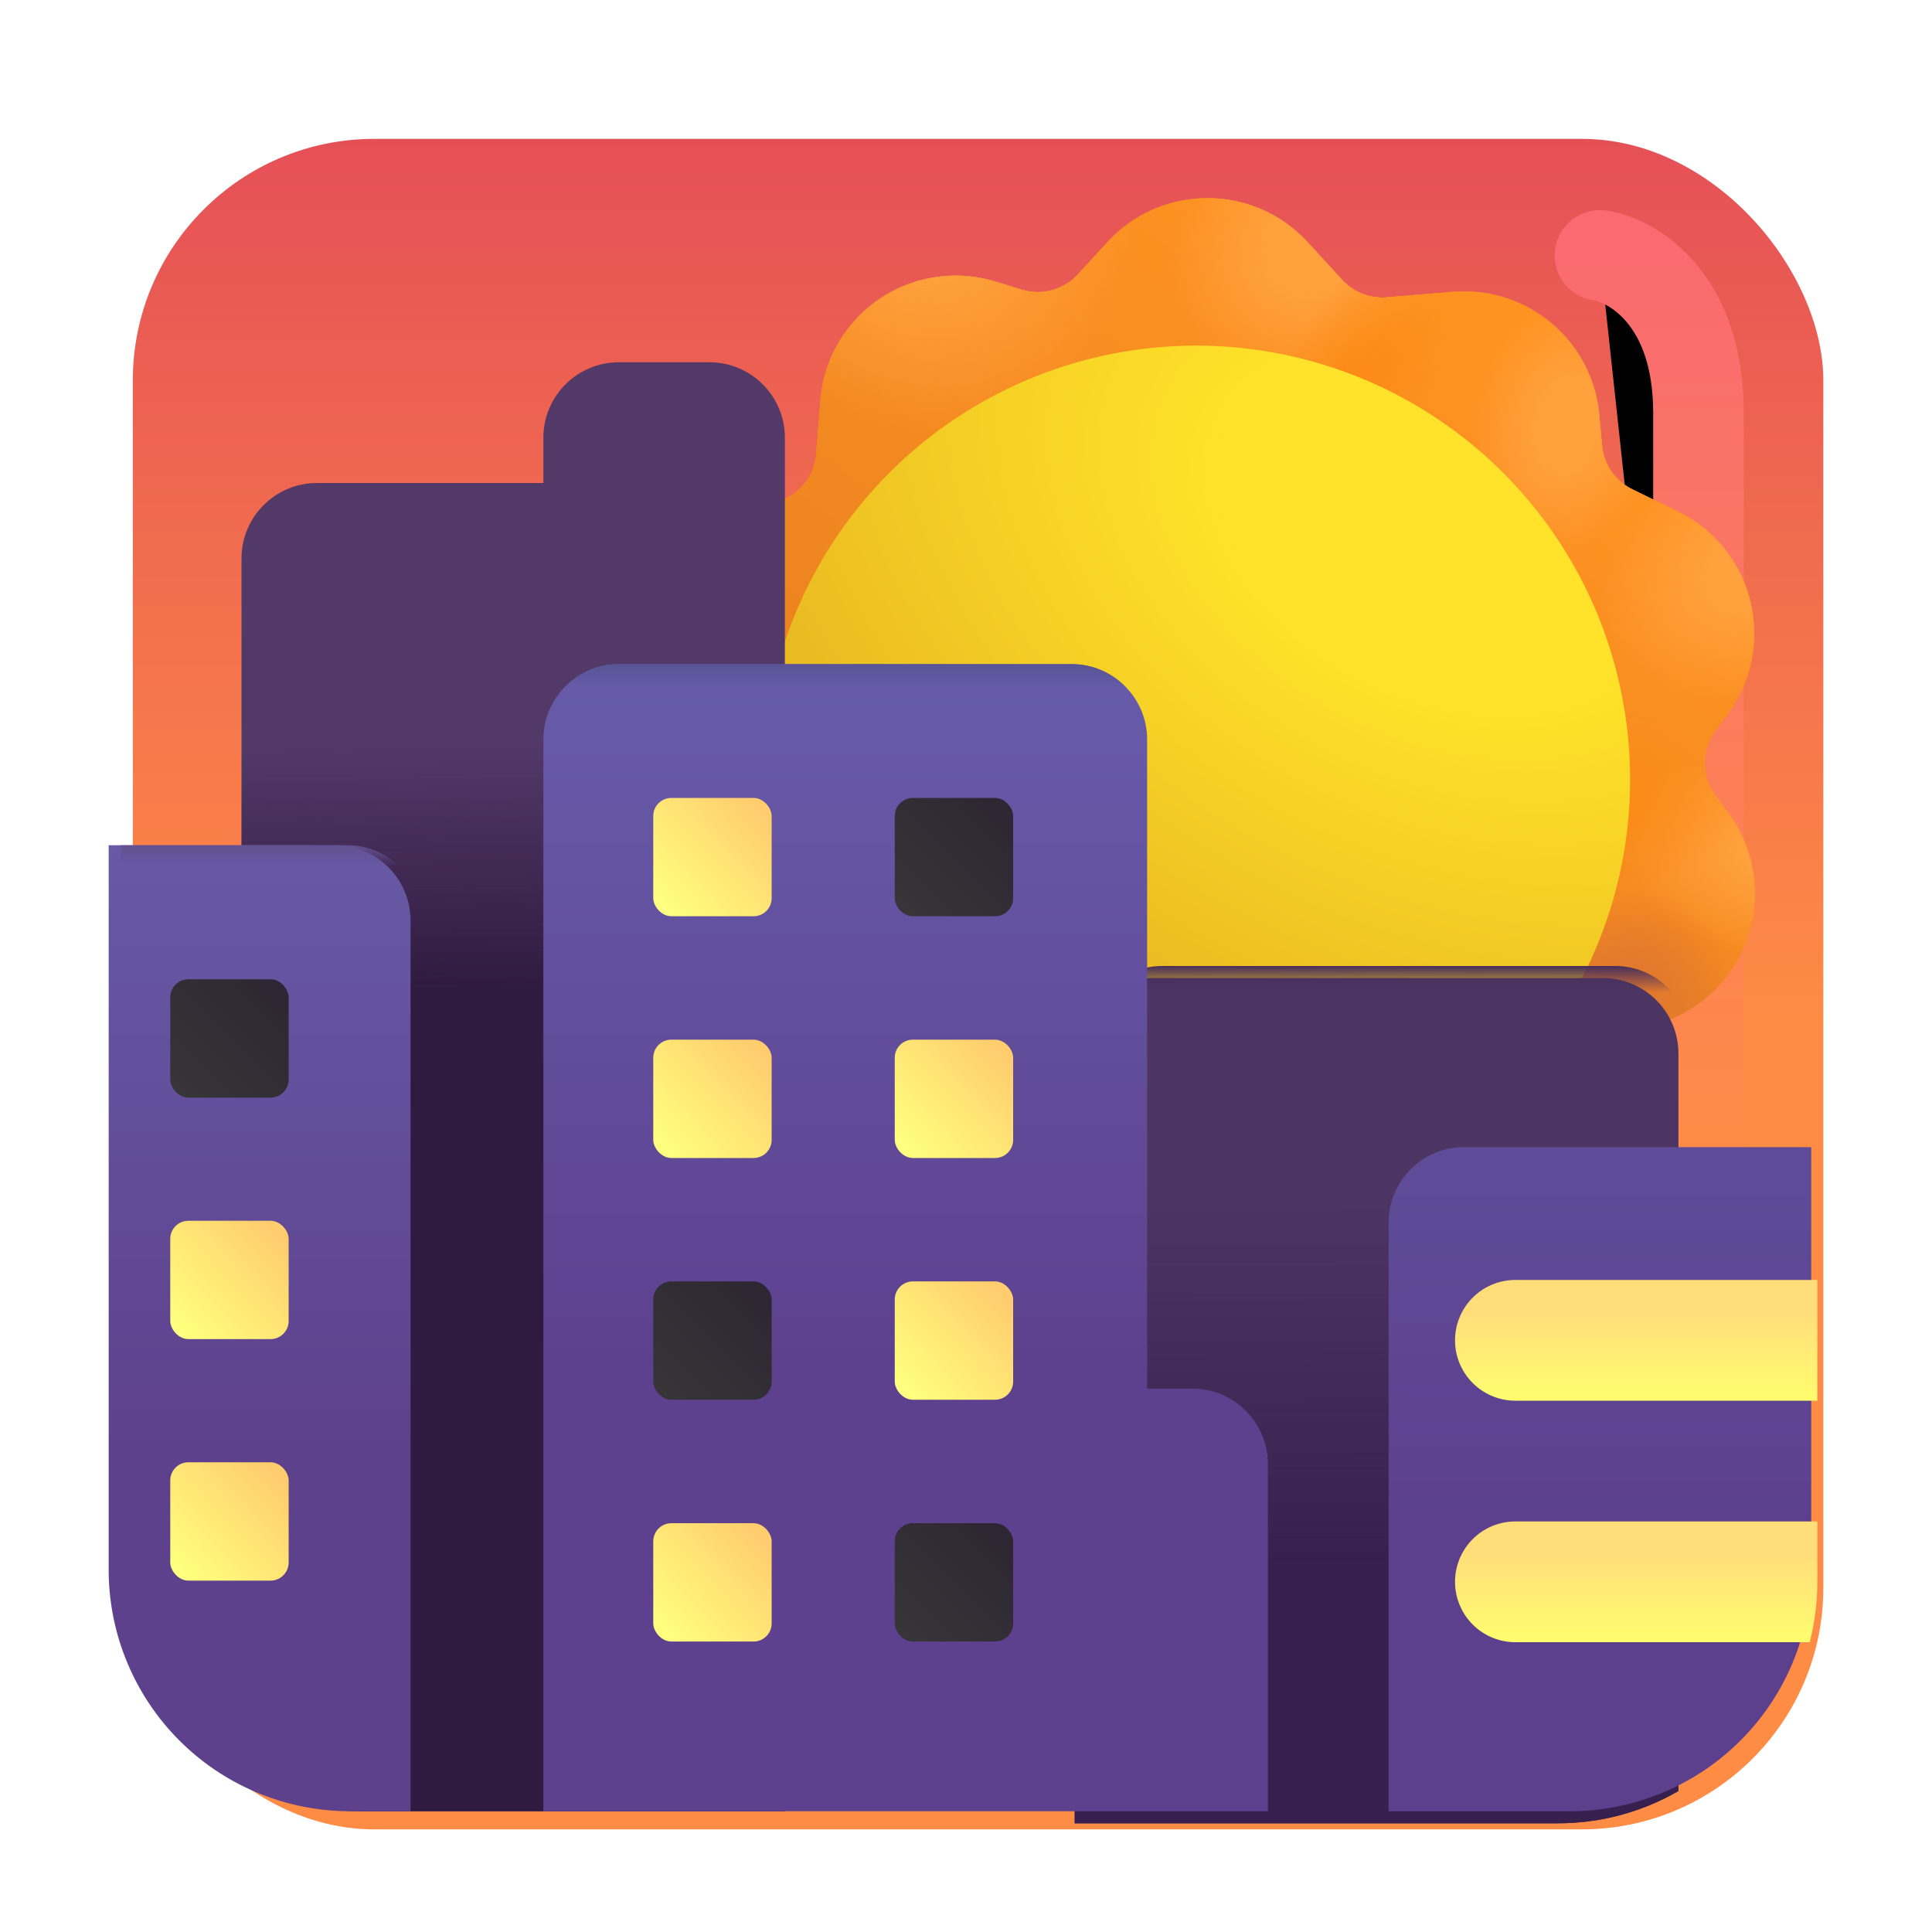 <svg width="100%" height="100%" viewBox="0 0 32 32" xmlns="http://www.w3.org/2000/svg"><g filter="url(#a)"><rect width="28" height="28" x="2" y="2" fill="url(#b)" rx="4"/></g><g filter="url(#c)"><path stroke="url(#d)" stroke-linecap="round" stroke-width="1.5" d="M26.5 4.23c.544.081 1.632.718 1.632 2.61v12.486"/></g><path fill="url(#e)" d="M18.343 4.01c.89-.97 2.42-.97 3.312-.001l.578.629a.9.9 0 0 0 .737.287l1.092-.092a2.25 2.25 0 0 1 2.427 2.041l.045.501a.9.9 0 0 0 .501.728l.758.37a2.248 2.248 0 0 1 .82 3.358l-.2.272a.9.9 0 0 0-.002 1.067l.22.3a2.248 2.248 0 0 1-.946 3.404l-.752.314a.9.9 0 0 0-.539.675l-.213 1.217a1.8 1.8 0 0 1-2.024 1.47l-1.272-.18a.9.9 0 0 0-.751.245l-.924.894a1.8 1.8 0 0 1-2.502 0l-.923-.894a.9.9 0 0 0-.752-.244l-1.296.183a1.8 1.8 0 0 1-2.02-1.445l-.229-1.207a.9.9 0 0 0-.503-.647l-.666-.31a2.25 2.25 0 0 1-.97-3.208l.348-.57a.9.9 0 0 0-.023-.972l-.266-.395a2.248 2.248 0 0 1 1.175-3.397l.314-.1a.9.9 0 0 0 .62-.786l.07-.881a2.248 2.248 0 0 1 2.896-1.973l.444.135a.9.9 0 0 0 .924-.252z"/><path fill="url(#f)" d="M18.343 4.01c.89-.97 2.42-.97 3.312-.001l.578.629a.9.9 0 0 0 .737.287l1.092-.092a2.25 2.25 0 0 1 2.427 2.041l.045.501a.9.9 0 0 0 .501.728l.758.37a2.248 2.248 0 0 1 .82 3.358l-.2.272a.9.9 0 0 0-.002 1.067l.22.3a2.248 2.248 0 0 1-.946 3.404l-.752.314a.9.9 0 0 0-.539.675l-.213 1.217a1.8 1.8 0 0 1-2.024 1.47l-1.272-.18a.9.9 0 0 0-.751.245l-.924.894a1.8 1.8 0 0 1-2.502 0l-.923-.894a.9.9 0 0 0-.752-.244l-1.296.183a1.8 1.8 0 0 1-2.02-1.445l-.229-1.207a.9.9 0 0 0-.503-.647l-.666-.31a2.25 2.25 0 0 1-.97-3.208l.348-.57a.9.9 0 0 0-.023-.972l-.266-.395a2.248 2.248 0 0 1 1.175-3.397l.314-.1a.9.9 0 0 0 .62-.786l.07-.881a2.248 2.248 0 0 1 2.896-1.973l.444.135a.9.9 0 0 0 .924-.252z"/><path fill="url(#g)" d="M18.343 4.01c.89-.97 2.42-.97 3.312-.001l.578.629a.9.9 0 0 0 .737.287l1.092-.092a2.25 2.25 0 0 1 2.427 2.041l.045.501a.9.9 0 0 0 .501.728l.758.37a2.248 2.248 0 0 1 .82 3.358l-.2.272a.9.9 0 0 0-.002 1.067l.22.3a2.248 2.248 0 0 1-.946 3.404l-.752.314a.9.9 0 0 0-.539.675l-.213 1.217a1.8 1.8 0 0 1-2.024 1.47l-1.272-.18a.9.9 0 0 0-.751.245l-.924.894a1.8 1.8 0 0 1-2.502 0l-.923-.894a.9.9 0 0 0-.752-.244l-1.296.183a1.8 1.8 0 0 1-2.02-1.445l-.229-1.207a.9.9 0 0 0-.503-.647l-.666-.31a2.25 2.25 0 0 1-.97-3.208l.348-.57a.9.9 0 0 0-.023-.972l-.266-.395a2.248 2.248 0 0 1 1.175-3.397l.314-.1a.9.9 0 0 0 .62-.786l.07-.881a2.248 2.248 0 0 1 2.896-1.973l.444.135a.9.9 0 0 0 .924-.252z"/><path fill="url(#h)" d="M18.343 4.01c.89-.97 2.42-.97 3.312-.001l.578.629a.9.9 0 0 0 .737.287l1.092-.092a2.25 2.25 0 0 1 2.427 2.041l.045.501a.9.9 0 0 0 .501.728l.758.37a2.248 2.248 0 0 1 .82 3.358l-.2.272a.9.9 0 0 0-.002 1.067l.22.3a2.248 2.248 0 0 1-.946 3.404l-.752.314a.9.9 0 0 0-.539.675l-.213 1.217a1.8 1.8 0 0 1-2.024 1.47l-1.272-.18a.9.9 0 0 0-.751.245l-.924.894a1.8 1.8 0 0 1-2.502 0l-.923-.894a.9.9 0 0 0-.752-.244l-1.296.183a1.8 1.8 0 0 1-2.02-1.445l-.229-1.207a.9.9 0 0 0-.503-.647l-.666-.31a2.25 2.25 0 0 1-.97-3.208l.348-.57a.9.9 0 0 0-.023-.972l-.266-.395a2.248 2.248 0 0 1 1.175-3.397l.314-.1a.9.9 0 0 0 .62-.786l.07-.881a2.248 2.248 0 0 1 2.896-1.973l.444.135a.9.9 0 0 0 .924-.252z"/><path fill="url(#i)" d="M18.343 4.01c.89-.97 2.42-.97 3.312-.001l.578.629a.9.9 0 0 0 .737.287l1.092-.092a2.25 2.25 0 0 1 2.427 2.041l.045.501a.9.9 0 0 0 .501.728l.758.37a2.248 2.248 0 0 1 .82 3.358l-.2.272a.9.9 0 0 0-.002 1.067l.22.3a2.248 2.248 0 0 1-.946 3.404l-.752.314a.9.9 0 0 0-.539.675l-.213 1.217a1.8 1.8 0 0 1-2.024 1.47l-1.272-.18a.9.9 0 0 0-.751.245l-.924.894a1.8 1.8 0 0 1-2.502 0l-.923-.894a.9.9 0 0 0-.752-.244l-1.296.183a1.8 1.8 0 0 1-2.02-1.445l-.229-1.207a.9.9 0 0 0-.503-.647l-.666-.31a2.25 2.25 0 0 1-.97-3.208l.348-.57a.9.9 0 0 0-.023-.972l-.266-.395a2.248 2.248 0 0 1 1.175-3.397l.314-.1a.9.9 0 0 0 .62-.786l.07-.881a2.248 2.248 0 0 1 2.896-1.973l.444.135a.9.9 0 0 0 .924-.252z"/><path fill="url(#j)" d="M18.343 4.01c.89-.97 2.42-.97 3.312-.001l.578.629a.9.9 0 0 0 .737.287l1.092-.092a2.25 2.25 0 0 1 2.427 2.041l.045.501a.9.9 0 0 0 .501.728l.758.37a2.248 2.248 0 0 1 .82 3.358l-.2.272a.9.9 0 0 0-.002 1.067l.22.3a2.248 2.248 0 0 1-.946 3.404l-.752.314a.9.9 0 0 0-.539.675l-.213 1.217a1.8 1.8 0 0 1-2.024 1.47l-1.272-.18a.9.9 0 0 0-.751.245l-.924.894a1.8 1.8 0 0 1-2.502 0l-.923-.894a.9.9 0 0 0-.752-.244l-1.296.183a1.8 1.8 0 0 1-2.02-1.445l-.229-1.207a.9.9 0 0 0-.503-.647l-.666-.31a2.25 2.25 0 0 1-.97-3.208l.348-.57a.9.9 0 0 0-.023-.972l-.266-.395a2.248 2.248 0 0 1 1.175-3.397l.314-.1a.9.9 0 0 0 .62-.786l.07-.881a2.248 2.248 0 0 1 2.896-1.973l.444.135a.9.9 0 0 0 .924-.252z"/><path fill="url(#k)" d="M18.343 4.01c.89-.97 2.42-.97 3.312-.001l.578.629a.9.9 0 0 0 .737.287l1.092-.092a2.25 2.25 0 0 1 2.427 2.041l.045.501a.9.9 0 0 0 .501.728l.758.37a2.248 2.248 0 0 1 .82 3.358l-.2.272a.9.9 0 0 0-.002 1.067l.22.3a2.248 2.248 0 0 1-.946 3.404l-.752.314a.9.9 0 0 0-.539.675l-.213 1.217a1.8 1.8 0 0 1-2.024 1.47l-1.272-.18a.9.9 0 0 0-.751.245l-.924.894a1.8 1.8 0 0 1-2.502 0l-.923-.894a.9.9 0 0 0-.752-.244l-1.296.183a1.8 1.8 0 0 1-2.02-1.445l-.229-1.207a.9.9 0 0 0-.503-.647l-.666-.31a2.25 2.25 0 0 1-.97-3.208l.348-.57a.9.9 0 0 0-.023-.972l-.266-.395a2.248 2.248 0 0 1 1.175-3.397l.314-.1a.9.9 0 0 0 .62-.786l.07-.881a2.248 2.248 0 0 1 2.896-1.973l.444.135a.9.9 0 0 0 .924-.252z"/><path fill="url(#l)" d="M18.343 4.01c.89-.97 2.42-.97 3.312-.001l.578.629a.9.9 0 0 0 .737.287l1.092-.092a2.25 2.25 0 0 1 2.427 2.041l.045.501a.9.9 0 0 0 .501.728l.758.37a2.248 2.248 0 0 1 .82 3.358l-.2.272a.9.9 0 0 0-.002 1.067l.22.3a2.248 2.248 0 0 1-.946 3.404l-.752.314a.9.9 0 0 0-.539.675l-.213 1.217a1.8 1.8 0 0 1-2.024 1.47l-1.272-.18a.9.9 0 0 0-.751.245l-.924.894a1.8 1.8 0 0 1-2.502 0l-.923-.894a.9.9 0 0 0-.752-.244l-1.296.183a1.8 1.8 0 0 1-2.02-1.445l-.229-1.207a.9.9 0 0 0-.503-.647l-.666-.31a2.25 2.25 0 0 1-.97-3.208l.348-.57a.9.9 0 0 0-.023-.972l-.266-.395a2.248 2.248 0 0 1 1.175-3.397l.314-.1a.9.9 0 0 0 .62-.786l.07-.881a2.248 2.248 0 0 1 2.896-1.973l.444.135a.9.9 0 0 0 .924-.252z"/><path fill="url(#m)" d="M18.343 4.01c.89-.97 2.42-.97 3.312-.001l.578.629a.9.9 0 0 0 .737.287l1.092-.092a2.25 2.25 0 0 1 2.427 2.041l.045.501a.9.9 0 0 0 .501.728l.758.37a2.248 2.248 0 0 1 .82 3.358l-.2.272a.9.9 0 0 0-.002 1.067l.22.3a2.248 2.248 0 0 1-.946 3.404l-.752.314a.9.9 0 0 0-.539.675l-.213 1.217a1.8 1.8 0 0 1-2.024 1.47l-1.272-.18a.9.9 0 0 0-.751.245l-.924.894a1.8 1.8 0 0 1-2.502 0l-.923-.894a.9.9 0 0 0-.752-.244l-1.296.183a1.8 1.8 0 0 1-2.02-1.445l-.229-1.207a.9.9 0 0 0-.503-.647l-.666-.31a2.25 2.25 0 0 1-.97-3.208l.348-.57a.9.9 0 0 0-.023-.972l-.266-.395a2.248 2.248 0 0 1 1.175-3.397l.314-.1a.9.9 0 0 0 .62-.786l.07-.881a2.248 2.248 0 0 1 2.896-1.973l.444.135a.9.9 0 0 0 .924-.252z"/><path fill="url(#n)" d="M18.343 4.01c.89-.97 2.42-.97 3.312-.001l.578.629a.9.9 0 0 0 .737.287l1.092-.092a2.25 2.25 0 0 1 2.427 2.041l.045.501a.9.9 0 0 0 .501.728l.758.37a2.248 2.248 0 0 1 .82 3.358l-.2.272a.9.9 0 0 0-.002 1.067l.22.3a2.248 2.248 0 0 1-.946 3.404l-.752.314a.9.9 0 0 0-.539.675l-.213 1.217a1.8 1.8 0 0 1-2.024 1.47l-1.272-.18a.9.9 0 0 0-.751.245l-.924.894a1.8 1.8 0 0 1-2.502 0l-.923-.894a.9.9 0 0 0-.752-.244l-1.296.183a1.8 1.8 0 0 1-2.02-1.445l-.229-1.207a.9.9 0 0 0-.503-.647l-.666-.31a2.25 2.25 0 0 1-.97-3.208l.348-.57a.9.9 0 0 0-.023-.972l-.266-.395a2.248 2.248 0 0 1 1.175-3.397l.314-.1a.9.9 0 0 0 .62-.786l.07-.881a2.248 2.248 0 0 1 2.896-1.973l.444.135a.9.9 0 0 0 .924-.252z"/><path fill="url(#o)" d="M18.343 4.01c.89-.97 2.42-.97 3.312-.001l.578.629a.9.9 0 0 0 .737.287l1.092-.092a2.25 2.25 0 0 1 2.427 2.041l.045.501a.9.9 0 0 0 .501.728l.758.37a2.248 2.248 0 0 1 .82 3.358l-.2.272a.9.9 0 0 0-.002 1.067l.22.3a2.248 2.248 0 0 1-.946 3.404l-.752.314a.9.9 0 0 0-.539.675l-.213 1.217a1.8 1.8 0 0 1-2.024 1.47l-1.272-.18a.9.9 0 0 0-.751.245l-.924.894a1.8 1.8 0 0 1-2.502 0l-.923-.894a.9.9 0 0 0-.752-.244l-1.296.183a1.8 1.8 0 0 1-2.02-1.445l-.229-1.207a.9.9 0 0 0-.503-.647l-.666-.31a2.25 2.25 0 0 1-.97-3.208l.348-.57a.9.9 0 0 0-.023-.972l-.266-.395a2.248 2.248 0 0 1 1.175-3.397l.314-.1a.9.9 0 0 0 .62-.786l.07-.881a2.248 2.248 0 0 1 2.896-1.973l.444.135a.9.9 0 0 0 .924-.252z"/><path fill="url(#p)" d="M18.343 4.01c.89-.97 2.42-.97 3.312-.001l.578.629a.9.9 0 0 0 .737.287l1.092-.092a2.25 2.25 0 0 1 2.427 2.041l.045.501a.9.9 0 0 0 .501.728l.758.37a2.248 2.248 0 0 1 .82 3.358l-.2.272a.9.9 0 0 0-.002 1.067l.22.3a2.248 2.248 0 0 1-.946 3.404l-.752.314a.9.9 0 0 0-.539.675l-.213 1.217a1.8 1.8 0 0 1-2.024 1.47l-1.272-.18a.9.9 0 0 0-.751.245l-.924.894a1.8 1.8 0 0 1-2.502 0l-.923-.894a.9.9 0 0 0-.752-.244l-1.296.183a1.8 1.8 0 0 1-2.02-1.445l-.229-1.207a.9.9 0 0 0-.503-.647l-.666-.31a2.25 2.25 0 0 1-.97-3.208l.348-.57a.9.9 0 0 0-.023-.972l-.266-.395a2.248 2.248 0 0 1 1.175-3.397l.314-.1a.9.9 0 0 0 .62-.786l.07-.881a2.248 2.248 0 0 1 2.896-1.973l.444.135a.9.9 0 0 0 .924-.252z"/><path fill="url(#q)" d="M18.343 4.01c.89-.97 2.42-.97 3.312-.001l.578.629a.9.9 0 0 0 .737.287l1.092-.092a2.25 2.25 0 0 1 2.427 2.041l.045.501a.9.9 0 0 0 .501.728l.758.37a2.248 2.248 0 0 1 .82 3.358l-.2.272a.9.9 0 0 0-.002 1.067l.22.3a2.248 2.248 0 0 1-.946 3.404l-.752.314a.9.9 0 0 0-.539.675l-.213 1.217a1.8 1.8 0 0 1-2.024 1.47l-1.272-.18a.9.9 0 0 0-.751.245l-.924.894a1.8 1.8 0 0 1-2.502 0l-.923-.894a.9.9 0 0 0-.752-.244l-1.296.183a1.8 1.8 0 0 1-2.02-1.445l-.229-1.207a.9.9 0 0 0-.503-.647l-.666-.31a2.25 2.25 0 0 1-.97-3.208l.348-.57a.9.9 0 0 0-.023-.972l-.266-.395a2.248 2.248 0 0 1 1.175-3.397l.314-.1a.9.9 0 0 0 .62-.786l.07-.881a2.248 2.248 0 0 1 2.896-1.973l.444.135a.9.9 0 0 0 .924-.252z"/><path fill="url(#r)" d="M18.343 4.01c.89-.97 2.42-.97 3.312-.001l.578.629a.9.9 0 0 0 .737.287l1.092-.092a2.25 2.25 0 0 1 2.427 2.041l.045.501a.9.9 0 0 0 .501.728l.758.37a2.248 2.248 0 0 1 .82 3.358l-.2.272a.9.9 0 0 0-.002 1.067l.22.3a2.248 2.248 0 0 1-.946 3.404l-.752.314a.9.9 0 0 0-.539.675l-.213 1.217a1.8 1.8 0 0 1-2.024 1.47l-1.272-.18a.9.9 0 0 0-.751.245l-.924.894a1.8 1.8 0 0 1-2.502 0l-.923-.894a.9.9 0 0 0-.752-.244l-1.296.183a1.8 1.8 0 0 1-2.02-1.445l-.229-1.207a.9.9 0 0 0-.503-.647l-.666-.31a2.25 2.25 0 0 1-.97-3.208l.348-.57a.9.9 0 0 0-.023-.972l-.266-.395a2.248 2.248 0 0 1 1.175-3.397l.314-.1a.9.9 0 0 0 .62-.786l.07-.881a2.248 2.248 0 0 1 2.896-1.973l.444.135a.9.9 0 0 0 .924-.252z"/><path fill="url(#s)" d="M18.343 4.01c.89-.97 2.42-.97 3.312-.001l.578.629a.9.9 0 0 0 .737.287l1.092-.092a2.25 2.25 0 0 1 2.427 2.041l.045.501a.9.9 0 0 0 .501.728l.758.37a2.248 2.248 0 0 1 .82 3.358l-.2.272a.9.9 0 0 0-.002 1.067l.22.3a2.248 2.248 0 0 1-.946 3.404l-.752.314a.9.9 0 0 0-.539.675l-.213 1.217a1.8 1.8 0 0 1-2.024 1.47l-1.272-.18a.9.9 0 0 0-.751.245l-.924.894a1.8 1.8 0 0 1-2.502 0l-.923-.894a.9.9 0 0 0-.752-.244l-1.296.183a1.8 1.8 0 0 1-2.02-1.445l-.229-1.207a.9.9 0 0 0-.503-.647l-.666-.31a2.25 2.25 0 0 1-.97-3.208l.348-.57a.9.9 0 0 0-.023-.972l-.266-.395a2.248 2.248 0 0 1 1.175-3.397l.314-.1a.9.9 0 0 0 .62-.786l.07-.881a2.248 2.248 0 0 1 2.896-1.973l.444.135a.9.9 0 0 0 .924-.252z"/><path fill="url(#t)" d="M18.343 4.01c.89-.97 2.42-.97 3.312-.001l.578.629a.9.9 0 0 0 .737.287l1.092-.092a2.25 2.25 0 0 1 2.427 2.041l.045.501a.9.9 0 0 0 .501.728l.758.37a2.248 2.248 0 0 1 .82 3.358l-.2.272a.9.9 0 0 0-.002 1.067l.22.3a2.248 2.248 0 0 1-.946 3.404l-.752.314a.9.9 0 0 0-.539.675l-.213 1.217a1.8 1.8 0 0 1-2.024 1.47l-1.272-.18a.9.9 0 0 0-.751.245l-.924.894a1.8 1.8 0 0 1-2.502 0l-.923-.894a.9.9 0 0 0-.752-.244l-1.296.183a1.8 1.8 0 0 1-2.02-1.445l-.229-1.207a.9.9 0 0 0-.503-.647l-.666-.31a2.25 2.25 0 0 1-.97-3.208l.348-.57a.9.9 0 0 0-.023-.972l-.266-.395a2.248 2.248 0 0 1 1.175-3.397l.314-.1a.9.9 0 0 0 .62-.786l.07-.881a2.248 2.248 0 0 1 2.896-1.973l.444.135a.9.9 0 0 0 .924-.252z"/><path fill="url(#u)" d="M18.343 4.01c.89-.97 2.42-.97 3.312-.001l.578.629a.9.9 0 0 0 .737.287l1.092-.092a2.25 2.25 0 0 1 2.427 2.041l.045.501a.9.9 0 0 0 .501.728l.758.37a2.248 2.248 0 0 1 .82 3.358l-.2.272a.9.9 0 0 0-.002 1.067l.22.3a2.248 2.248 0 0 1-.946 3.404l-.752.314a.9.9 0 0 0-.539.675l-.213 1.217a1.8 1.8 0 0 1-2.024 1.47l-1.272-.18a.9.9 0 0 0-.751.245l-.924.894a1.8 1.8 0 0 1-2.502 0l-.923-.894a.9.9 0 0 0-.752-.244l-1.296.183a1.8 1.8 0 0 1-2.02-1.445l-.229-1.207a.9.9 0 0 0-.503-.647l-.666-.31a2.25 2.25 0 0 1-.97-3.208l.348-.57a.9.9 0 0 0-.023-.972l-.266-.395a2.248 2.248 0 0 1 1.175-3.397l.314-.1a.9.9 0 0 0 .62-.786l.07-.881a2.248 2.248 0 0 1 2.896-1.973l.444.135a.9.9 0 0 0 .924-.252z"/><path fill="url(#v)" d="M18.343 4.01c.89-.97 2.42-.97 3.312-.001l.578.629a.9.9 0 0 0 .737.287l1.092-.092a2.25 2.25 0 0 1 2.427 2.041l.045.501a.9.9 0 0 0 .501.728l.758.37a2.248 2.248 0 0 1 .82 3.358l-.2.272a.9.9 0 0 0-.002 1.067l.22.3a2.248 2.248 0 0 1-.946 3.404l-.752.314a.9.9 0 0 0-.539.675l-.213 1.217a1.8 1.8 0 0 1-2.024 1.47l-1.272-.18a.9.9 0 0 0-.751.245l-.924.894a1.8 1.8 0 0 1-2.502 0l-.923-.894a.9.9 0 0 0-.752-.244l-1.296.183a1.8 1.8 0 0 1-2.02-1.445l-.229-1.207a.9.9 0 0 0-.503-.647l-.666-.31a2.25 2.25 0 0 1-.97-3.208l.348-.57a.9.9 0 0 0-.023-.972l-.266-.395a2.248 2.248 0 0 1 1.175-3.397l.314-.1a.9.9 0 0 0 .62-.786l.07-.881a2.248 2.248 0 0 1 2.896-1.973l.444.135a.9.9 0 0 0 .924-.252z"/><path fill="url(#w)" d="M18.343 4.01c.89-.97 2.42-.97 3.312-.001l.578.629a.9.9 0 0 0 .737.287l1.092-.092a2.25 2.25 0 0 1 2.427 2.041l.045.501a.9.9 0 0 0 .501.728l.758.37a2.248 2.248 0 0 1 .82 3.358l-.2.272a.9.9 0 0 0-.002 1.067l.22.3a2.248 2.248 0 0 1-.946 3.404l-.752.314a.9.9 0 0 0-.539.675l-.213 1.217a1.8 1.8 0 0 1-2.024 1.47l-1.272-.18a.9.9 0 0 0-.751.245l-.924.894a1.8 1.8 0 0 1-2.502 0l-.923-.894a.9.9 0 0 0-.752-.244l-1.296.183a1.8 1.8 0 0 1-2.02-1.445l-.229-1.207a.9.9 0 0 0-.503-.647l-.666-.31a2.25 2.25 0 0 1-.97-3.208l.348-.57a.9.9 0 0 0-.023-.972l-.266-.395a2.248 2.248 0 0 1 1.175-3.397l.314-.1a.9.9 0 0 0 .62-.786l.07-.881a2.248 2.248 0 0 1 2.896-1.973l.444.135a.9.9 0 0 0 .924-.252z"/><path fill="url(#x)" d="M18.343 4.01c.89-.97 2.42-.97 3.312-.001l.578.629a.9.9 0 0 0 .737.287l1.092-.092a2.25 2.25 0 0 1 2.427 2.041l.045.501a.9.9 0 0 0 .501.728l.758.37a2.248 2.248 0 0 1 .82 3.358l-.2.272a.9.9 0 0 0-.002 1.067l.22.3a2.248 2.248 0 0 1-.946 3.404l-.752.314a.9.9 0 0 0-.539.675l-.213 1.217a1.8 1.8 0 0 1-2.024 1.47l-1.272-.18a.9.9 0 0 0-.751.245l-.924.894a1.8 1.8 0 0 1-2.502 0l-.923-.894a.9.9 0 0 0-.752-.244l-1.296.183a1.8 1.8 0 0 1-2.02-1.445l-.229-1.207a.9.9 0 0 0-.503-.647l-.666-.31a2.25 2.25 0 0 1-.97-3.208l.348-.57a.9.9 0 0 0-.023-.972l-.266-.395a2.248 2.248 0 0 1 1.175-3.397l.314-.1a.9.9 0 0 0 .62-.786l.07-.881a2.248 2.248 0 0 1 2.896-1.973l.444.135a.9.9 0 0 0 .924-.252z"/><path fill="url(#y)" d="M18.343 4.01c.89-.97 2.42-.97 3.312-.001l.578.629a.9.9 0 0 0 .737.287l1.092-.092a2.25 2.25 0 0 1 2.427 2.041l.045.501a.9.9 0 0 0 .501.728l.758.37a2.248 2.248 0 0 1 .82 3.358l-.2.272a.9.9 0 0 0-.002 1.067l.22.3a2.248 2.248 0 0 1-.946 3.404l-.752.314a.9.9 0 0 0-.539.675l-.213 1.217a1.8 1.8 0 0 1-2.024 1.47l-1.272-.18a.9.9 0 0 0-.751.245l-.924.894a1.8 1.8 0 0 1-2.502 0l-.923-.894a.9.9 0 0 0-.752-.244l-1.296.183a1.8 1.8 0 0 1-2.02-1.445l-.229-1.207a.9.9 0 0 0-.503-.647l-.666-.31a2.25 2.25 0 0 1-.97-3.208l.348-.57a.9.9 0 0 0-.023-.972l-.266-.395a2.248 2.248 0 0 1 1.175-3.397l.314-.1a.9.9 0 0 0 .62-.786l.07-.881a2.248 2.248 0 0 1 2.896-1.973l.444.135a.9.9 0 0 0 .924-.252z"/><path fill="url(#z)" d="M18.343 4.01c.89-.97 2.42-.97 3.312-.001l.578.629a.9.9 0 0 0 .737.287l1.092-.092a2.25 2.25 0 0 1 2.427 2.041l.045.501a.9.9 0 0 0 .501.728l.758.37a2.248 2.248 0 0 1 .82 3.358l-.2.272a.9.9 0 0 0-.002 1.067l.22.3a2.248 2.248 0 0 1-.946 3.404l-.752.314a.9.9 0 0 0-.539.675l-.213 1.217a1.8 1.8 0 0 1-2.024 1.47l-1.272-.18a.9.9 0 0 0-.751.245l-.924.894a1.8 1.8 0 0 1-2.502 0l-.923-.894a.9.9 0 0 0-.752-.244l-1.296.183a1.8 1.8 0 0 1-2.02-1.445l-.229-1.207a.9.9 0 0 0-.503-.647l-.666-.31a2.25 2.25 0 0 1-.97-3.208l.348-.57a.9.9 0 0 0-.023-.972l-.266-.395a2.248 2.248 0 0 1 1.175-3.397l.314-.1a.9.9 0 0 0 .62-.786l.07-.881a2.248 2.248 0 0 1 2.896-1.973l.444.135a.9.9 0 0 0 .924-.252z"/><path fill="url(#A)" d="M18.343 4.01c.89-.97 2.42-.97 3.312-.001l.578.629a.9.9 0 0 0 .737.287l1.092-.092a2.25 2.25 0 0 1 2.427 2.041l.045.501a.9.9 0 0 0 .501.728l.758.37a2.248 2.248 0 0 1 .82 3.358l-.2.272a.9.9 0 0 0-.002 1.067l.22.3a2.248 2.248 0 0 1-.946 3.404l-.752.314a.9.9 0 0 0-.539.675l-.213 1.217a1.8 1.8 0 0 1-2.024 1.47l-1.272-.18a.9.9 0 0 0-.751.245l-.924.894a1.8 1.8 0 0 1-2.502 0l-.923-.894a.9.9 0 0 0-.752-.244l-1.296.183a1.8 1.8 0 0 1-2.02-1.445l-.229-1.207a.9.9 0 0 0-.503-.647l-.666-.31a2.25 2.25 0 0 1-.97-3.208l.348-.57a.9.9 0 0 0-.023-.972l-.266-.395a2.248 2.248 0 0 1 1.175-3.397l.314-.1a.9.9 0 0 0 .62-.786l.07-.881a2.248 2.248 0 0 1 2.896-1.973l.444.135a.9.9 0 0 0 .924-.252z"/><g filter="url(#B)"><path fill="url(#C)" d="M20.029 19.796a7.186 7.186 0 1 0 0-14.371 7.186 7.186 0 0 0 0 14.371"/></g><g filter="url(#D)"><path fill="#4C3563" d="M18 30h8c.729 0 1.412-.195 2-.535V17.25c0-.69-.56-1.25-1.25-1.25h-7.5c-.69 0-1.25.56-1.25 1.25z"/><path fill="url(#E)" d="M18 30h8c.729 0 1.412-.195 2-.535V17.25c0-.69-.56-1.25-1.25-1.25h-7.5c-.69 0-1.25.56-1.25 1.25z"/></g><path fill="url(#F)" d="M18 30h8c.729 0 1.412-.195 2-.535V17.25c0-.69-.56-1.25-1.25-1.25h-7.5c-.69 0-1.25.56-1.25 1.25z"/><g filter="url(#G)"><path fill="#533968" d="M6 30h7V7.25C13 6.56 12.44 6 11.75 6h-1.5C9.56 6 9 6.56 9 7.25V8H5.25C4.56 8 4 8.56 4 9.25v20.215c.588.34 1.271.535 2 .535"/><path fill="url(#H)" d="M6 30h7V7.25C13 6.56 12.44 6 11.75 6h-1.5C9.56 6 9 6.56 9 7.25V8H5.25C4.56 8 4 8.56 4 9.25v20.215c.588.34 1.271.535 2 .535"/></g><g filter="url(#I)"><path fill="url(#J)" d="M23 30h3a4 4 0 0 0 4-4v-7h-5.75c-.69 0-1.25.56-1.25 1.25z"/></g><g filter="url(#K)"><path fill="url(#L)" d="M2 14v12a4 4 0 0 0 4 4h1V15.25C7 14.56 6.44 14 5.75 14z"/></g><path fill="url(#M)" d="M2 14v12a4 4 0 0 0 4 4h1V15.25C7 14.56 6.44 14 5.75 14z"/><g filter="url(#N)"><path fill="url(#O)" d="M9 30h12v-5.75c0-.69-.56-1.25-1.25-1.25H19V12.25c0-.69-.56-1.25-1.25-1.25h-7.5C9.56 11 9 11.56 9 12.25z"/></g><path fill="url(#P)" d="M9 30h12v-5.75c0-.69-.56-1.25-1.25-1.25H19V12.25c0-.69-.56-1.25-1.25-1.25h-7.5C9.56 11 9 11.56 9 12.25z"/><g filter="url(#Q)"><path fill="url(#R)" fill-rule="evenodd" d="M30 25h-5a1 1 0 1 0 0 2h4.874A4 4 0 0 0 30 26z" clip-rule="evenodd"/></g><g filter="url(#S)"><path fill="url(#T)" d="M24 22a1 1 0 0 1 1-1h5v2h-5a1 1 0 0 1-1-1"/></g><g filter="url(#U)"><rect width="1.961" height="1.96" x="15.02" y="13.016" fill="url(#V)" rx=".3"/></g><g filter="url(#W)"><rect width="1.961" height="1.96" x="11.02" y="13.016" fill="url(#X)" rx=".3"/></g><g filter="url(#Y)"><rect width="1.961" height="1.96" x="3.02" y="16.02" fill="url(#Z)" rx=".3"/></g><g filter="url(#aa)"><rect width="1.961" height="1.96" x="3.02" y="20.02" fill="url(#ab)" rx=".3"/></g><g filter="url(#ac)"><rect width="1.961" height="1.96" x="3.02" y="24.02" fill="url(#ad)" rx=".3"/></g><g filter="url(#ae)"><rect width="1.961" height="1.96" x="15.02" y="17.02" fill="url(#af)" rx=".3"/></g><g filter="url(#ag)"><rect width="1.961" height="1.96" x="15.02" y="21.024" fill="url(#ah)" rx=".3"/></g><g filter="url(#ai)"><rect width="1.961" height="1.96" x="15.02" y="25.029" fill="url(#aj)" rx=".3"/></g><g filter="url(#ak)"><rect width="1.961" height="1.96" x="11.02" y="17.02" fill="url(#al)" rx=".3"/></g><g filter="url(#am)"><rect width="1.961" height="1.96" x="11.02" y="21.024" fill="url(#an)" rx=".3"/></g><g filter="url(#ao)"><rect width="1.961" height="1.96" x="11.02" y="25.029" fill="url(#ap)" rx=".3"/></g><defs><linearGradient id="b" x1="18.737" x2="18.737" y1="2" y2="21.827" gradientUnits="userSpaceOnUse"><stop stop-color="#E55057"/><stop offset=".744" stop-color="#FF8C45"/></linearGradient><linearGradient id="d" x1="27.316" x2="27.316" y1="4.229" y2="19.326" gradientUnits="userSpaceOnUse"><stop stop-color="#F96B70"/><stop offset="1" stop-color="#FF8C47"/></linearGradient><linearGradient id="e" x1="25.624" x2="15.357" y1="6.374" y2="19.473" gradientUnits="userSpaceOnUse"><stop stop-color="#FF9322"/><stop offset="1" stop-color="#E37C1E"/></linearGradient><linearGradient id="p" x1="25.624" x2="15.357" y1="6.374" y2="19.473" gradientUnits="userSpaceOnUse"><stop stop-color="#FF9322"/><stop offset="1" stop-color="#E37C1E"/></linearGradient><linearGradient id="E" x1="21.063" x2="21.051" y1="28.845" y2="19.662" gradientUnits="userSpaceOnUse"><stop offset=".336" stop-color="#37204D"/><stop offset="1" stop-color="#37204D" stop-opacity="0"/></linearGradient><linearGradient id="F" x1="23" x2="23" y1="16" y2="16.437" gradientUnits="userSpaceOnUse"><stop stop-color="#472E5B"/><stop offset="1" stop-color="#472E5B" stop-opacity="0"/></linearGradient><linearGradient id="H" x1="6.795" x2="6.642" y1="25.759" y2="12.278" gradientUnits="userSpaceOnUse"><stop offset=".695" stop-color="#2F1B3F"/><stop offset="1" stop-color="#2F1942" stop-opacity="0"/></linearGradient><linearGradient id="J" x1="27.083" x2="27.083" y1="19" y2="25.866" gradientUnits="userSpaceOnUse"><stop stop-color="#5F4C98"/><stop offset="1" stop-color="#5C3F8D"/></linearGradient><linearGradient id="L" x1="4.917" x2="4.917" y1="14" y2="23.987" gradientUnits="userSpaceOnUse"><stop stop-color="#6759A5"/><stop offset="1" stop-color="#5E418D"/></linearGradient><linearGradient id="M" x1="4.5" x2="4.5" y1="14" y2="14.348" gradientUnits="userSpaceOnUse"><stop stop-color="#645191"/><stop offset="1" stop-color="#645191" stop-opacity="0"/></linearGradient><linearGradient id="O" x1="16" x2="16" y1="11" y2="22.86" gradientUnits="userSpaceOnUse"><stop stop-color="#675CAA"/><stop offset="1" stop-color="#5D408E"/></linearGradient><linearGradient id="P" x1="15" x2="15" y1="11" y2="11.413" gradientUnits="userSpaceOnUse"><stop stop-color="#585495"/><stop offset="1" stop-color="#585495" stop-opacity="0"/></linearGradient><linearGradient id="R" x1="27" x2="27" y1="25.556" y2="27" gradientUnits="userSpaceOnUse"><stop stop-color="#FFDE7A"/><stop offset="1" stop-color="#FFFD6E"/></linearGradient><linearGradient id="T" x1="27" x2="27" y1="21.556" y2="23" gradientUnits="userSpaceOnUse"><stop stop-color="#FFDE7A"/><stop offset="1" stop-color="#FFFD6E"/></linearGradient><linearGradient id="V" x1="16.98" x2="15.02" y1="13.016" y2="14.976" gradientUnits="userSpaceOnUse"><stop stop-color="#2D2532"/><stop offset="1" stop-color="#373638"/></linearGradient><linearGradient id="X" x1="12.98" x2="11.375" y1="13.433" y2="14.976" gradientUnits="userSpaceOnUse"><stop stop-color="#FFCD6E"/><stop offset="1" stop-color="#FFFF7D"/><stop offset="1" stop-color="#FFFF80"/></linearGradient><linearGradient id="Z" x1="4.98" x2="3.02" y1="16.02" y2="17.98" gradientUnits="userSpaceOnUse"><stop stop-color="#2D2532"/><stop offset="1" stop-color="#373638"/></linearGradient><linearGradient id="ab" x1="4.98" x2="3.375" y1="20.438" y2="21.98" gradientUnits="userSpaceOnUse"><stop stop-color="#FFCD6E"/><stop offset="1" stop-color="#FFFF7D"/><stop offset="1" stop-color="#FFFF80"/></linearGradient><linearGradient id="ad" x1="4.98" x2="3.375" y1="24.438" y2="25.98" gradientUnits="userSpaceOnUse"><stop stop-color="#FFCD6E"/><stop offset="1" stop-color="#FFFF7D"/><stop offset="1" stop-color="#FFFF80"/></linearGradient><linearGradient id="af" x1="16.98" x2="15.375" y1="17.438" y2="18.98" gradientUnits="userSpaceOnUse"><stop stop-color="#FFCD6E"/><stop offset="1" stop-color="#FFFF7D"/><stop offset="1" stop-color="#FFFF80"/></linearGradient><linearGradient id="ah" x1="16.98" x2="15.375" y1="21.442" y2="22.984" gradientUnits="userSpaceOnUse"><stop stop-color="#FFCD6E"/><stop offset="1" stop-color="#FFFF7D"/><stop offset="1" stop-color="#FFFF80"/></linearGradient><linearGradient id="aj" x1="16.98" x2="15.02" y1="25.029" y2="26.989" gradientUnits="userSpaceOnUse"><stop stop-color="#2D2532"/><stop offset="1" stop-color="#373638"/></linearGradient><linearGradient id="al" x1="12.98" x2="11.375" y1="17.438" y2="18.98" gradientUnits="userSpaceOnUse"><stop stop-color="#FFCD6E"/><stop offset="1" stop-color="#FFFF7D"/><stop offset="1" stop-color="#FFFF80"/></linearGradient><linearGradient id="an" x1="12.98" x2="11.02" y1="21.024" y2="22.984" gradientUnits="userSpaceOnUse"><stop stop-color="#2D2532"/><stop offset="1" stop-color="#373638"/></linearGradient><linearGradient id="ap" x1="12.98" x2="11.375" y1="25.446" y2="26.989" gradientUnits="userSpaceOnUse"><stop stop-color="#FFCD6E"/><stop offset="1" stop-color="#FFFF7D"/><stop offset="1" stop-color="#FFFF80"/></linearGradient><radialGradient id="f" cx="0" cy="0" r="1" gradientTransform="matrix(-1.883 1.686 -1.488 -1.661 21.772 4.08)" gradientUnits="userSpaceOnUse"><stop offset=".3" stop-color="#FFA13D"/><stop offset="1" stop-color="#FFA13D" stop-opacity="0"/></radialGradient><radialGradient id="g" cx="0" cy="0" r="1" gradientTransform="rotate(67.811 5.156 12.946)scale(4.018 3.545)" gradientUnits="userSpaceOnUse"><stop offset=".3" stop-color="#FFA13D"/><stop offset="1" stop-color="#FFA13D" stop-opacity="0"/></radialGradient><radialGradient id="h" cx="0" cy="0" r="1" gradientTransform="rotate(-164.745 13.464 1.775)scale(1.602 2.218)" gradientUnits="userSpaceOnUse"><stop offset=".3" stop-color="#FFA13D"/><stop offset="1" stop-color="#FFA13D" stop-opacity="0"/></radialGradient><radialGradient id="i" cx="0" cy="0" r="1" gradientTransform="rotate(154.195 13.537 8.028)scale(2.841 2.098)" gradientUnits="userSpaceOnUse"><stop offset=".3" stop-color="#FFA13D"/><stop offset="1" stop-color="#FFA13D" stop-opacity="0"/></radialGradient><radialGradient id="j" cx="0" cy="0" r="1" gradientTransform="matrix(-3.147 -.365 .206 -1.774 29.837 14.168)" gradientUnits="userSpaceOnUse"><stop offset=".3" stop-color="#FFA13D"/><stop offset="1" stop-color="#FFA13D" stop-opacity="0"/></radialGradient><radialGradient id="k" cx="0" cy="0" r="1" gradientTransform="rotate(-43.964 35.609 -24.517)scale(2.874 2.769)" gradientUnits="userSpaceOnUse"><stop stop-color="#E0762A"/><stop offset="1" stop-color="#E0762A" stop-opacity="0"/></radialGradient><radialGradient id="l" cx="0" cy="0" r="1" gradientTransform="rotate(-127.747 11.051 5.233)scale(2.203 2.123)" gradientUnits="userSpaceOnUse"><stop stop-color="#E0762A"/><stop offset="1" stop-color="#E0762A" stop-opacity="0"/></radialGradient><radialGradient id="m" cx="0" cy="0" r="1" gradientTransform="rotate(25.278 -16.356 28.659)scale(2.238 2.704)" gradientUnits="userSpaceOnUse"><stop stop-color="#F0851D"/><stop offset="1" stop-color="#F0851D" stop-opacity="0"/></radialGradient><radialGradient id="n" cx="0" cy="0" r="1" gradientTransform="matrix(1.523 -2.369 1.037 .667 22.401 6.424)" gradientUnits="userSpaceOnUse"><stop stop-color="#FC8A15"/><stop offset="1" stop-color="#FC8A15" stop-opacity="0"/></radialGradient><radialGradient id="o" cx="0" cy="0" r="1" gradientTransform="matrix(1.333 -.825 .632 1.022 25.786 8.984)" gradientUnits="userSpaceOnUse"><stop stop-color="#FC8A15"/><stop offset="1" stop-color="#FC8A15" stop-opacity="0"/></radialGradient><radialGradient id="q" cx="0" cy="0" r="1" gradientTransform="matrix(-1.883 1.686 -1.488 -1.661 21.772 4.08)" gradientUnits="userSpaceOnUse"><stop offset=".3" stop-color="#FFA13D"/><stop offset="1" stop-color="#FFA13D" stop-opacity="0"/></radialGradient><radialGradient id="r" cx="0" cy="0" r="1" gradientTransform="rotate(67.811 5.156 12.946)scale(4.018 3.545)" gradientUnits="userSpaceOnUse"><stop offset=".3" stop-color="#FFA13D"/><stop offset="1" stop-color="#FFA13D" stop-opacity="0"/></radialGradient><radialGradient id="s" cx="0" cy="0" r="1" gradientTransform="rotate(-164.745 13.464 1.775)scale(1.602 2.218)" gradientUnits="userSpaceOnUse"><stop offset=".3" stop-color="#FFA13D"/><stop offset="1" stop-color="#FFA13D" stop-opacity="0"/></radialGradient><radialGradient id="t" cx="0" cy="0" r="1" gradientTransform="rotate(154.195 13.537 8.028)scale(2.841 2.098)" gradientUnits="userSpaceOnUse"><stop offset=".3" stop-color="#FFA13D"/><stop offset="1" stop-color="#FFA13D" stop-opacity="0"/></radialGradient><radialGradient id="u" cx="0" cy="0" r="1" gradientTransform="matrix(-3.147 -.365 .206 -1.774 29.837 14.168)" gradientUnits="userSpaceOnUse"><stop offset=".3" stop-color="#FFA13D"/><stop offset="1" stop-color="#FFA13D" stop-opacity="0"/></radialGradient><radialGradient id="v" cx="0" cy="0" r="1" gradientTransform="rotate(-43.964 35.609 -24.517)scale(2.874 2.769)" gradientUnits="userSpaceOnUse"><stop stop-color="#E0762A"/><stop offset="1" stop-color="#E0762A" stop-opacity="0"/></radialGradient><radialGradient id="w" cx="0" cy="0" r="1" gradientTransform="rotate(-127.747 11.051 5.233)scale(2.203 2.123)" gradientUnits="userSpaceOnUse"><stop stop-color="#E0762A"/><stop offset="1" stop-color="#E0762A" stop-opacity="0"/></radialGradient><radialGradient id="x" cx="0" cy="0" r="1" gradientTransform="rotate(25.278 -16.356 28.659)scale(2.238 2.704)" gradientUnits="userSpaceOnUse"><stop stop-color="#F0851D"/><stop offset="1" stop-color="#F0851D" stop-opacity="0"/></radialGradient><radialGradient id="y" cx="0" cy="0" r="1" gradientTransform="matrix(1.523 -2.369 1.037 .667 22.401 6.424)" gradientUnits="userSpaceOnUse"><stop stop-color="#FC8A15"/><stop offset="1" stop-color="#FC8A15" stop-opacity="0"/></radialGradient><radialGradient id="z" cx="0" cy="0" r="1" gradientTransform="matrix(2.454 .085 -.055 1.597 26.336 13.277)" gradientUnits="userSpaceOnUse"><stop stop-color="#FC8A15"/><stop offset="1" stop-color="#FC8A15" stop-opacity="0"/></radialGradient><radialGradient id="A" cx="0" cy="0" r="1" gradientTransform="rotate(-54.713 29.311 -17.901)scale(1.684 1.614)" gradientUnits="userSpaceOnUse"><stop stop-color="#DF7630"/><stop offset="1" stop-color="#DF7630" stop-opacity="0"/></radialGradient><radialGradient id="C" cx="0" cy="0" r="1" gradientTransform="rotate(117.739 9.502 11.503)scale(12.822 18.438)" gradientUnits="userSpaceOnUse"><stop offset=".204" stop-color="#FFE229"/><stop offset="1" stop-color="#DCA21C"/></radialGradient><filter id="a" width="28.2" height="28.3" x="2" y="2" color-interpolation-filters="sRGB" filterUnits="userSpaceOnUse"><feFlood flood-opacity="0" result="BackgroundImageFix"/><feBlend in="SourceGraphic" in2="BackgroundImageFix" result="shape"/><feColorMatrix in="SourceAlpha" result="hardAlpha" values="0 0 0 0 0 0 0 0 0 0 0 0 0 0 0 0 0 0 127 0"/><feOffset dx=".2" dy=".3"/><feGaussianBlur stdDeviation=".5"/><feComposite in2="hardAlpha" k2="-1" k3="1" operator="arithmetic"/><feColorMatrix values="0 0 0 0 0.773 0 0 0 0 0.294 0 0 0 0 0.318 0 0 0 1 0"/><feBlend in2="shape" result="effect1_innerShadow_18_8285"/></filter><filter id="c" width="7.132" height="20.596" x="23.75" y="1.479" color-interpolation-filters="sRGB" filterUnits="userSpaceOnUse"><feFlood flood-opacity="0" result="BackgroundImageFix"/><feBlend in="SourceGraphic" in2="BackgroundImageFix" result="shape"/><feGaussianBlur result="effect1_foregroundBlur_18_8285" stdDeviation="1"/></filter><filter id="B" width="14.972" height="14.972" x="12.243" y="5.425" color-interpolation-filters="sRGB" filterUnits="userSpaceOnUse"><feFlood flood-opacity="0" result="BackgroundImageFix"/><feColorMatrix in="SourceAlpha" result="hardAlpha" values="0 0 0 0 0 0 0 0 0 0 0 0 0 0 0 0 0 0 127 0"/><feOffset dx="-.3" dy=".3"/><feGaussianBlur stdDeviation=".15"/><feComposite in2="hardAlpha" operator="out"/><feColorMatrix values="0 0 0 0 0.922 0 0 0 0 0.475 0 0 0 0 0.133 0 0 0 1 0"/><feBlend in2="BackgroundImageFix" result="effect1_dropShadow_18_8285"/><feBlend in="SourceGraphic" in2="effect1_dropShadow_18_8285" result="shape"/></filter><filter id="D" width="10.2" height="14.2" x="17.8" y="16" color-interpolation-filters="sRGB" filterUnits="userSpaceOnUse"><feFlood flood-opacity="0" result="BackgroundImageFix"/><feBlend in="SourceGraphic" in2="BackgroundImageFix" result="shape"/><feColorMatrix in="SourceAlpha" result="hardAlpha" values="0 0 0 0 0 0 0 0 0 0 0 0 0 0 0 0 0 0 127 0"/><feOffset dx="-.2" dy=".2"/><feGaussianBlur stdDeviation=".2"/><feComposite in2="hardAlpha" k2="-1" k3="1" operator="arithmetic"/><feColorMatrix values="0 0 0 0 0.373 0 0 0 0 0.306 0 0 0 0 0.447 0 0 0 1 0"/><feBlend in2="shape" result="effect1_innerShadow_18_8285"/></filter><filter id="G" width="9.4" height="24.4" x="3.8" y="5.8" color-interpolation-filters="sRGB" filterUnits="userSpaceOnUse"><feFlood flood-opacity="0" result="BackgroundImageFix"/><feBlend in="SourceGraphic" in2="BackgroundImageFix" result="shape"/><feColorMatrix in="SourceAlpha" result="hardAlpha" values="0 0 0 0 0 0 0 0 0 0 0 0 0 0 0 0 0 0 127 0"/><feOffset dx="-.2" dy=".2"/><feGaussianBlur stdDeviation=".2"/><feComposite in2="hardAlpha" k2="-1" k3="1" operator="arithmetic"/><feColorMatrix values="0 0 0 0 0.376 0 0 0 0 0.298 0 0 0 0 0.455 0 0 0 1 0"/><feBlend in2="shape" result="effect1_innerShadow_18_8285"/><feColorMatrix in="SourceAlpha" result="hardAlpha" values="0 0 0 0 0 0 0 0 0 0 0 0 0 0 0 0 0 0 127 0"/><feOffset dx=".2" dy="-.2"/><feGaussianBlur stdDeviation=".2"/><feComposite in2="hardAlpha" k2="-1" k3="1" operator="arithmetic"/><feColorMatrix values="0 0 0 0 0.294 0 0 0 0 0.184 0 0 0 0 0.341 0 0 0 1 0"/><feBlend in2="effect1_innerShadow_18_8285" result="effect2_innerShadow_18_8285"/></filter><filter id="I" width="7.4" height="11" x="22.8" y="19" color-interpolation-filters="sRGB" filterUnits="userSpaceOnUse"><feFlood flood-opacity="0" result="BackgroundImageFix"/><feBlend in="SourceGraphic" in2="BackgroundImageFix" result="shape"/><feColorMatrix in="SourceAlpha" result="hardAlpha" values="0 0 0 0 0 0 0 0 0 0 0 0 0 0 0 0 0 0 127 0"/><feOffset dx=".2"/><feGaussianBlur stdDeviation=".2"/><feComposite in2="hardAlpha" k2="-1" k3="1" operator="arithmetic"/><feColorMatrix values="0 0 0 0 0.239 0 0 0 0 0.141 0 0 0 0 0.435 0 0 0 1 0"/><feBlend in2="shape" result="effect1_innerShadow_18_8285"/><feColorMatrix in="SourceAlpha" result="hardAlpha" values="0 0 0 0 0 0 0 0 0 0 0 0 0 0 0 0 0 0 127 0"/><feOffset dx="-.2"/><feGaussianBlur stdDeviation=".2"/><feComposite in2="hardAlpha" k2="-1" k3="1" operator="arithmetic"/><feColorMatrix values="0 0 0 0 0.376 0 0 0 0 0.325 0 0 0 0 0.58 0 0 0 1 0"/><feBlend in2="effect1_innerShadow_18_8285" result="effect2_innerShadow_18_8285"/></filter><filter id="K" width="5.2" height="16" x="1.8" y="14" color-interpolation-filters="sRGB" filterUnits="userSpaceOnUse"><feFlood flood-opacity="0" result="BackgroundImageFix"/><feBlend in="SourceGraphic" in2="BackgroundImageFix" result="shape"/><feColorMatrix in="SourceAlpha" result="hardAlpha" values="0 0 0 0 0 0 0 0 0 0 0 0 0 0 0 0 0 0 127 0"/><feOffset dx="-.2"/><feGaussianBlur stdDeviation=".2"/><feComposite in2="hardAlpha" k2="-1" k3="1" operator="arithmetic"/><feColorMatrix values="0 0 0 0 0.455 0 0 0 0 0.427 0 0 0 0 0.643 0 0 0 1 0"/><feBlend in2="shape" result="effect1_innerShadow_18_8285"/></filter><filter id="N" width="12.4" height="19" x="8.8" y="11" color-interpolation-filters="sRGB" filterUnits="userSpaceOnUse"><feFlood flood-opacity="0" result="BackgroundImageFix"/><feBlend in="SourceGraphic" in2="BackgroundImageFix" result="shape"/><feColorMatrix in="SourceAlpha" result="hardAlpha" values="0 0 0 0 0 0 0 0 0 0 0 0 0 0 0 0 0 0 127 0"/><feOffset dx="-.2"/><feGaussianBlur stdDeviation=".2"/><feComposite in2="hardAlpha" k2="-1" k3="1" operator="arithmetic"/><feColorMatrix values="0 0 0 0 0.486 0 0 0 0 0.431 0 0 0 0 0.62 0 0 0 1 0"/><feBlend in2="shape" result="effect1_innerShadow_18_8285"/><feColorMatrix in="SourceAlpha" result="hardAlpha" values="0 0 0 0 0 0 0 0 0 0 0 0 0 0 0 0 0 0 127 0"/><feOffset dx=".2"/><feGaussianBlur stdDeviation=".2"/><feComposite in2="hardAlpha" k2="-1" k3="1" operator="arithmetic"/><feColorMatrix values="0 0 0 0 0.345 0 0 0 0 0.231 0 0 0 0 0.506 0 0 0 1 0"/><feBlend in2="effect1_innerShadow_18_8285" result="effect2_innerShadow_18_8285"/></filter><filter id="Q" width="6.1" height="2.2" x="24" y="25" color-interpolation-filters="sRGB" filterUnits="userSpaceOnUse"><feFlood flood-opacity="0" result="BackgroundImageFix"/><feBlend in="SourceGraphic" in2="BackgroundImageFix" result="shape"/><feColorMatrix in="SourceAlpha" result="hardAlpha" values="0 0 0 0 0 0 0 0 0 0 0 0 0 0 0 0 0 0 127 0"/><feOffset dx=".1" dy=".2"/><feGaussianBlur stdDeviation=".15"/><feComposite in2="hardAlpha" k2="-1" k3="1" operator="arithmetic"/><feColorMatrix values="0 0 0 0 0.906 0 0 0 0 0.635 0 0 0 0 0.4 0 0 0 1 0"/><feBlend in2="shape" result="effect1_innerShadow_18_8285"/></filter><filter id="S" width="6.1" height="2.2" x="24" y="21" color-interpolation-filters="sRGB" filterUnits="userSpaceOnUse"><feFlood flood-opacity="0" result="BackgroundImageFix"/><feBlend in="SourceGraphic" in2="BackgroundImageFix" result="shape"/><feColorMatrix in="SourceAlpha" result="hardAlpha" values="0 0 0 0 0 0 0 0 0 0 0 0 0 0 0 0 0 0 127 0"/><feOffset dx=".1" dy=".2"/><feGaussianBlur stdDeviation=".15"/><feComposite in2="hardAlpha" k2="-1" k3="1" operator="arithmetic"/><feColorMatrix values="0 0 0 0 0.906 0 0 0 0 0.635 0 0 0 0 0.4 0 0 0 1 0"/><feBlend in2="shape" result="effect1_innerShadow_18_8285"/></filter><filter id="U" width="2.161" height="2.16" x="14.819" y="13.016" color-interpolation-filters="sRGB" filterUnits="userSpaceOnUse"><feFlood flood-opacity="0" result="BackgroundImageFix"/><feBlend in="SourceGraphic" in2="BackgroundImageFix" result="shape"/><feColorMatrix in="SourceAlpha" result="hardAlpha" values="0 0 0 0 0 0 0 0 0 0 0 0 0 0 0 0 0 0 127 0"/><feOffset dx="-.2" dy=".2"/><feGaussianBlur stdDeviation=".15"/><feComposite in2="hardAlpha" k2="-1" k3="1" operator="arithmetic"/><feColorMatrix values="0 0 0 0 0.122 0 0 0 0 0.071 0 0 0 0 0.149 0 0 0 1 0"/><feBlend in2="shape" result="effect1_innerShadow_18_8285"/></filter><filter id="W" width="2.161" height="2.16" x="10.819" y="13.016" color-interpolation-filters="sRGB" filterUnits="userSpaceOnUse"><feFlood flood-opacity="0" result="BackgroundImageFix"/><feBlend in="SourceGraphic" in2="BackgroundImageFix" result="shape"/><feColorMatrix in="SourceAlpha" result="hardAlpha" values="0 0 0 0 0 0 0 0 0 0 0 0 0 0 0 0 0 0 127 0"/><feOffset dx="-.2" dy=".2"/><feGaussianBlur stdDeviation=".15"/><feComposite in2="hardAlpha" k2="-1" k3="1" operator="arithmetic"/><feColorMatrix values="0 0 0 0 0.957 0 0 0 0 0.69 0 0 0 0 0.349 0 0 0 1 0"/><feBlend in2="shape" result="effect1_innerShadow_18_8285"/></filter><filter id="Y" width="2.161" height="2.16" x="2.82" y="16.02" color-interpolation-filters="sRGB" filterUnits="userSpaceOnUse"><feFlood flood-opacity="0" result="BackgroundImageFix"/><feBlend in="SourceGraphic" in2="BackgroundImageFix" result="shape"/><feColorMatrix in="SourceAlpha" result="hardAlpha" values="0 0 0 0 0 0 0 0 0 0 0 0 0 0 0 0 0 0 127 0"/><feOffset dx="-.2" dy=".2"/><feGaussianBlur stdDeviation=".15"/><feComposite in2="hardAlpha" k2="-1" k3="1" operator="arithmetic"/><feColorMatrix values="0 0 0 0 0.122 0 0 0 0 0.071 0 0 0 0 0.149 0 0 0 1 0"/><feBlend in2="shape" result="effect1_innerShadow_18_8285"/></filter><filter id="aa" width="2.161" height="2.16" x="2.82" y="20.02" color-interpolation-filters="sRGB" filterUnits="userSpaceOnUse"><feFlood flood-opacity="0" result="BackgroundImageFix"/><feBlend in="SourceGraphic" in2="BackgroundImageFix" result="shape"/><feColorMatrix in="SourceAlpha" result="hardAlpha" values="0 0 0 0 0 0 0 0 0 0 0 0 0 0 0 0 0 0 127 0"/><feOffset dx="-.2" dy=".2"/><feGaussianBlur stdDeviation=".15"/><feComposite in2="hardAlpha" k2="-1" k3="1" operator="arithmetic"/><feColorMatrix values="0 0 0 0 0.957 0 0 0 0 0.69 0 0 0 0 0.349 0 0 0 1 0"/><feBlend in2="shape" result="effect1_innerShadow_18_8285"/></filter><filter id="ac" width="2.161" height="2.16" x="2.82" y="24.02" color-interpolation-filters="sRGB" filterUnits="userSpaceOnUse"><feFlood flood-opacity="0" result="BackgroundImageFix"/><feBlend in="SourceGraphic" in2="BackgroundImageFix" result="shape"/><feColorMatrix in="SourceAlpha" result="hardAlpha" values="0 0 0 0 0 0 0 0 0 0 0 0 0 0 0 0 0 0 127 0"/><feOffset dx="-.2" dy=".2"/><feGaussianBlur stdDeviation=".15"/><feComposite in2="hardAlpha" k2="-1" k3="1" operator="arithmetic"/><feColorMatrix values="0 0 0 0 0.957 0 0 0 0 0.69 0 0 0 0 0.349 0 0 0 1 0"/><feBlend in2="shape" result="effect1_innerShadow_18_8285"/></filter><filter id="ae" width="2.161" height="2.16" x="14.819" y="17.02" color-interpolation-filters="sRGB" filterUnits="userSpaceOnUse"><feFlood flood-opacity="0" result="BackgroundImageFix"/><feBlend in="SourceGraphic" in2="BackgroundImageFix" result="shape"/><feColorMatrix in="SourceAlpha" result="hardAlpha" values="0 0 0 0 0 0 0 0 0 0 0 0 0 0 0 0 0 0 127 0"/><feOffset dx="-.2" dy=".2"/><feGaussianBlur stdDeviation=".15"/><feComposite in2="hardAlpha" k2="-1" k3="1" operator="arithmetic"/><feColorMatrix values="0 0 0 0 0.957 0 0 0 0 0.69 0 0 0 0 0.349 0 0 0 1 0"/><feBlend in2="shape" result="effect1_innerShadow_18_8285"/></filter><filter id="ag" width="2.161" height="2.16" x="14.819" y="21.024" color-interpolation-filters="sRGB" filterUnits="userSpaceOnUse"><feFlood flood-opacity="0" result="BackgroundImageFix"/><feBlend in="SourceGraphic" in2="BackgroundImageFix" result="shape"/><feColorMatrix in="SourceAlpha" result="hardAlpha" values="0 0 0 0 0 0 0 0 0 0 0 0 0 0 0 0 0 0 127 0"/><feOffset dx="-.2" dy=".2"/><feGaussianBlur stdDeviation=".15"/><feComposite in2="hardAlpha" k2="-1" k3="1" operator="arithmetic"/><feColorMatrix values="0 0 0 0 0.957 0 0 0 0 0.69 0 0 0 0 0.349 0 0 0 1 0"/><feBlend in2="shape" result="effect1_innerShadow_18_8285"/></filter><filter id="ai" width="2.161" height="2.16" x="14.819" y="25.029" color-interpolation-filters="sRGB" filterUnits="userSpaceOnUse"><feFlood flood-opacity="0" result="BackgroundImageFix"/><feBlend in="SourceGraphic" in2="BackgroundImageFix" result="shape"/><feColorMatrix in="SourceAlpha" result="hardAlpha" values="0 0 0 0 0 0 0 0 0 0 0 0 0 0 0 0 0 0 127 0"/><feOffset dx="-.2" dy=".2"/><feGaussianBlur stdDeviation=".15"/><feComposite in2="hardAlpha" k2="-1" k3="1" operator="arithmetic"/><feColorMatrix values="0 0 0 0 0.122 0 0 0 0 0.071 0 0 0 0 0.149 0 0 0 1 0"/><feBlend in2="shape" result="effect1_innerShadow_18_8285"/></filter><filter id="ak" width="2.161" height="2.16" x="10.819" y="17.02" color-interpolation-filters="sRGB" filterUnits="userSpaceOnUse"><feFlood flood-opacity="0" result="BackgroundImageFix"/><feBlend in="SourceGraphic" in2="BackgroundImageFix" result="shape"/><feColorMatrix in="SourceAlpha" result="hardAlpha" values="0 0 0 0 0 0 0 0 0 0 0 0 0 0 0 0 0 0 127 0"/><feOffset dx="-.2" dy=".2"/><feGaussianBlur stdDeviation=".15"/><feComposite in2="hardAlpha" k2="-1" k3="1" operator="arithmetic"/><feColorMatrix values="0 0 0 0 0.957 0 0 0 0 0.69 0 0 0 0 0.349 0 0 0 1 0"/><feBlend in2="shape" result="effect1_innerShadow_18_8285"/></filter><filter id="am" width="2.161" height="2.16" x="10.819" y="21.024" color-interpolation-filters="sRGB" filterUnits="userSpaceOnUse"><feFlood flood-opacity="0" result="BackgroundImageFix"/><feBlend in="SourceGraphic" in2="BackgroundImageFix" result="shape"/><feColorMatrix in="SourceAlpha" result="hardAlpha" values="0 0 0 0 0 0 0 0 0 0 0 0 0 0 0 0 0 0 127 0"/><feOffset dx="-.2" dy=".2"/><feGaussianBlur stdDeviation=".15"/><feComposite in2="hardAlpha" k2="-1" k3="1" operator="arithmetic"/><feColorMatrix values="0 0 0 0 0.122 0 0 0 0 0.071 0 0 0 0 0.149 0 0 0 1 0"/><feBlend in2="shape" result="effect1_innerShadow_18_8285"/></filter><filter id="ao" width="2.161" height="2.16" x="10.819" y="25.029" color-interpolation-filters="sRGB" filterUnits="userSpaceOnUse"><feFlood flood-opacity="0" result="BackgroundImageFix"/><feBlend in="SourceGraphic" in2="BackgroundImageFix" result="shape"/><feColorMatrix in="SourceAlpha" result="hardAlpha" values="0 0 0 0 0 0 0 0 0 0 0 0 0 0 0 0 0 0 127 0"/><feOffset dx="-.2" dy=".2"/><feGaussianBlur stdDeviation=".15"/><feComposite in2="hardAlpha" k2="-1" k3="1" operator="arithmetic"/><feColorMatrix values="0 0 0 0 0.957 0 0 0 0 0.69 0 0 0 0 0.349 0 0 0 1 0"/><feBlend in2="shape" result="effect1_innerShadow_18_8285"/></filter></defs></svg>